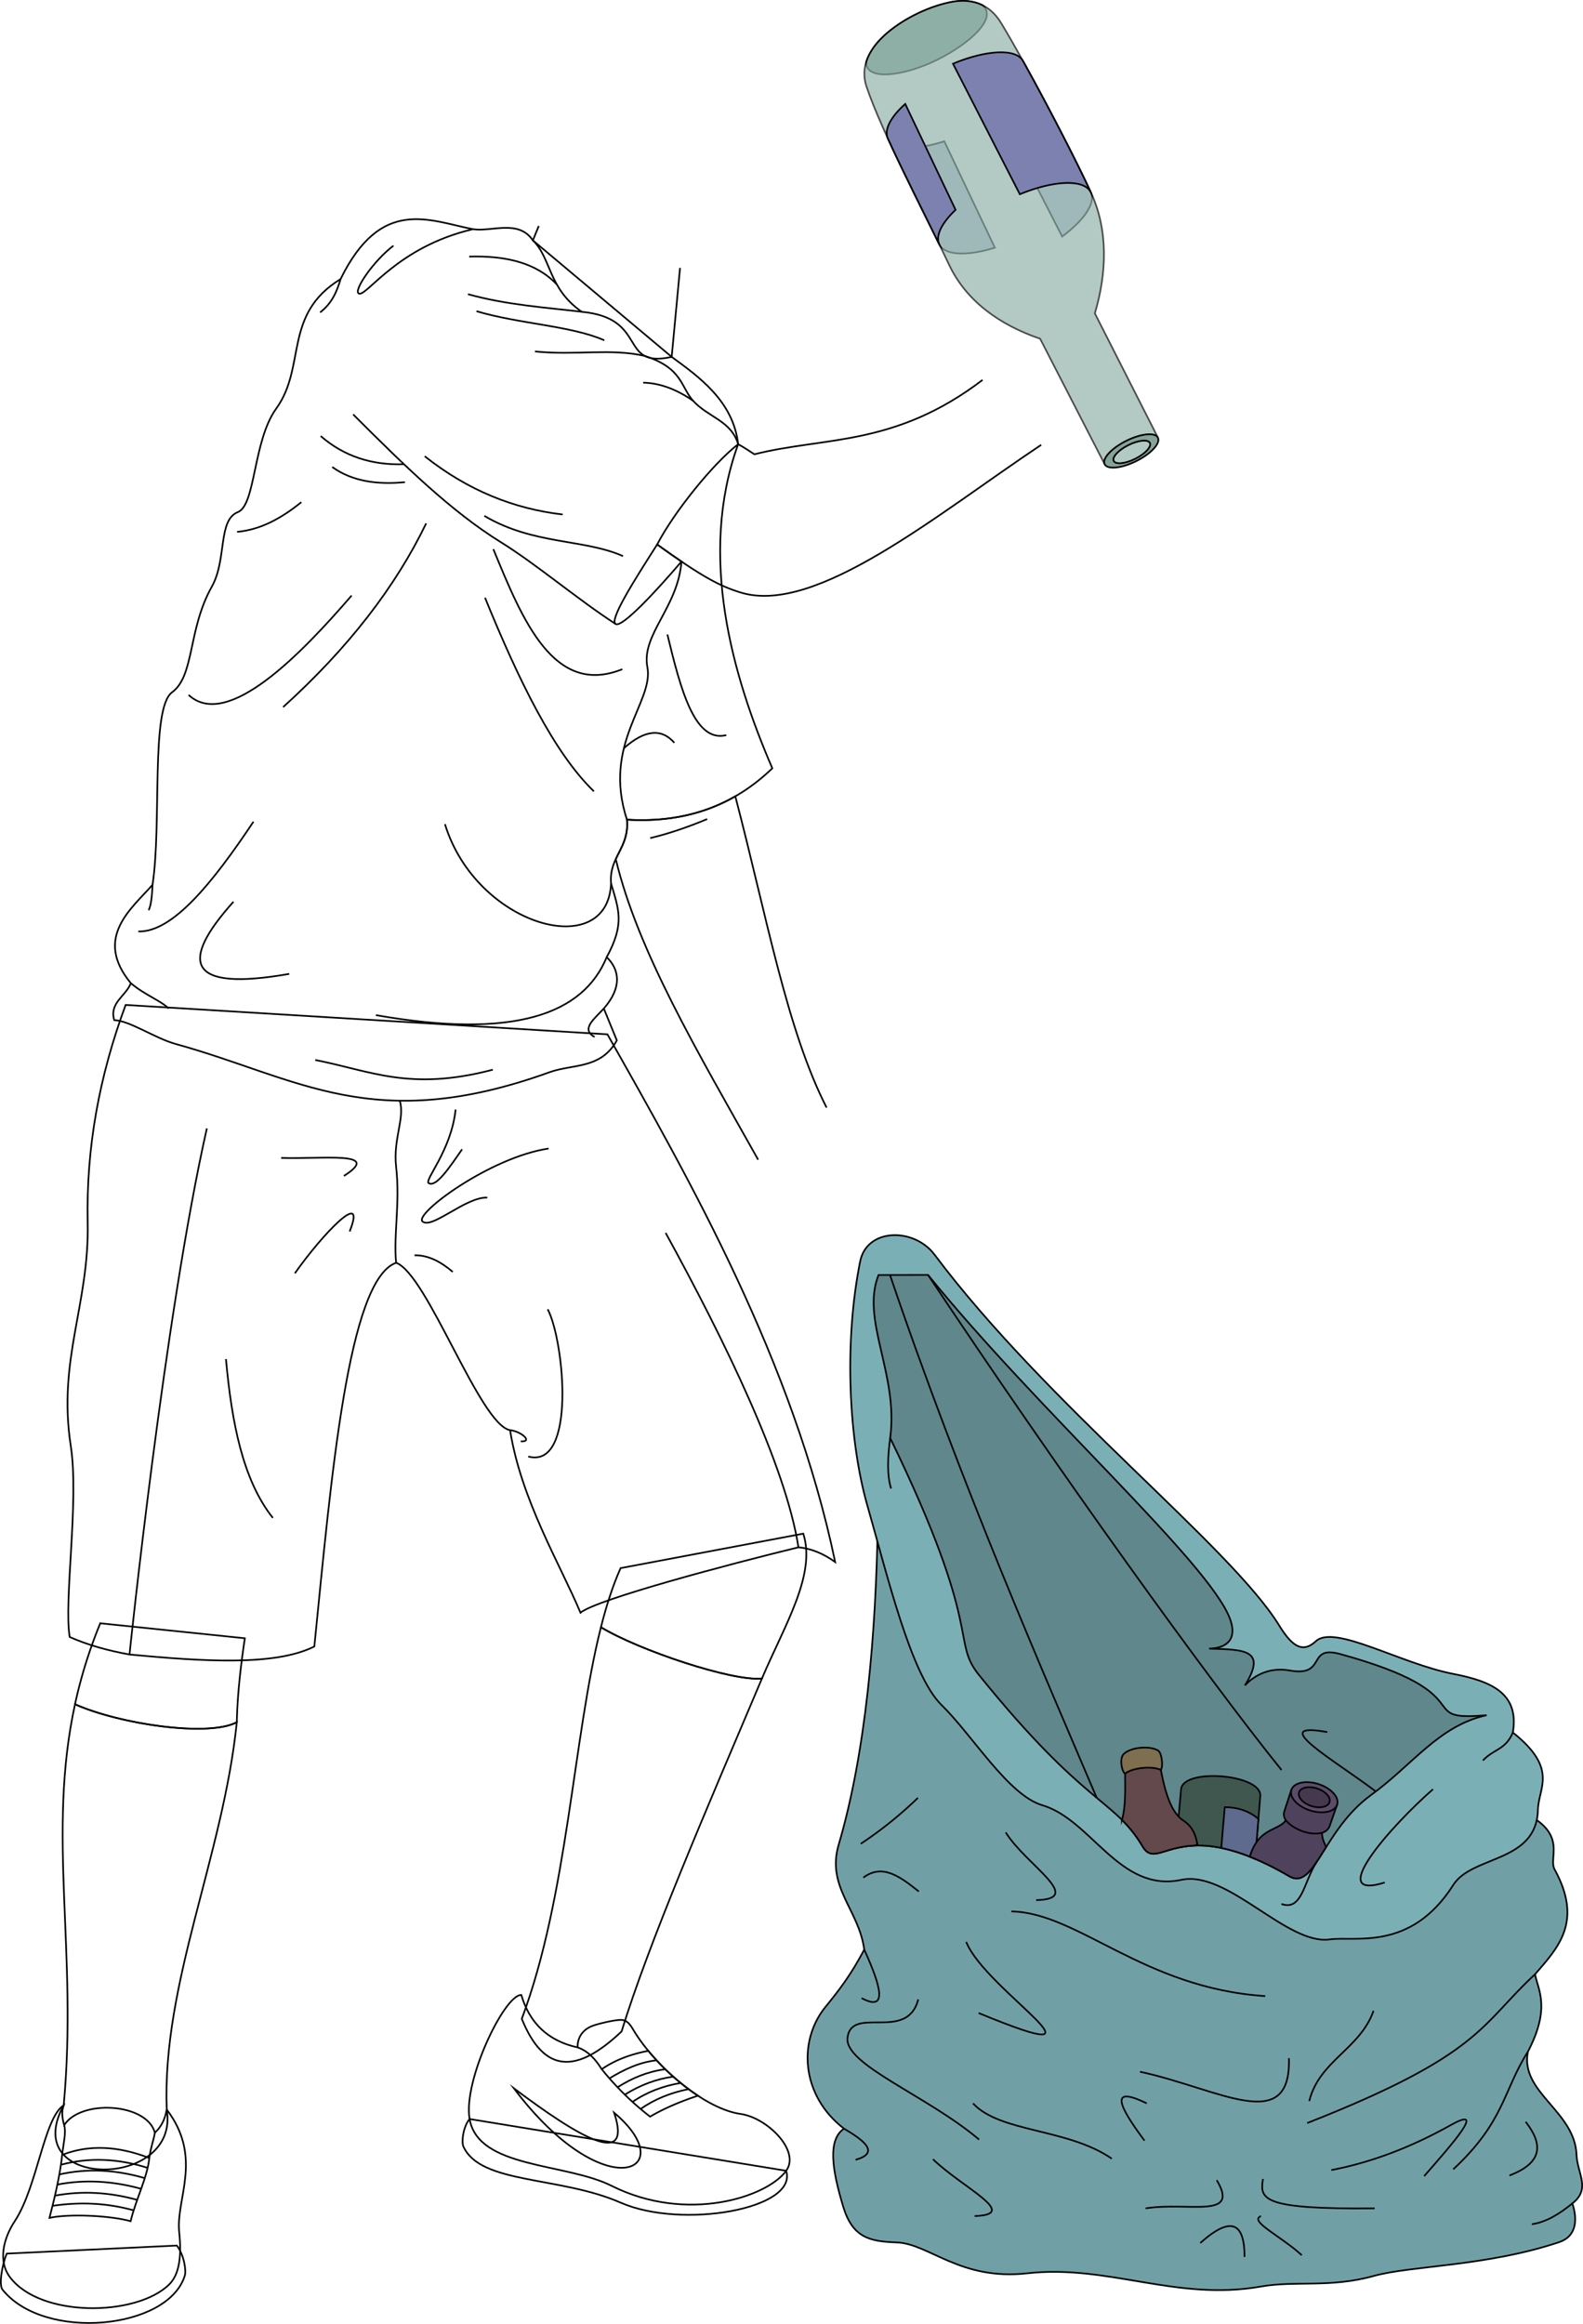 <svg id="presence" xmlns="http://www.w3.org/2000/svg" viewBox="0 0 1903.63 2792.8">
  <defs>
    <style>
      .cls-1 {
        fill: #70a0a6;
      }

      .cls-1, .cls-10, .cls-11, .cls-12, .cls-13, .cls-15, .cls-16, .cls-2, .cls-3, .cls-4, .cls-5, .cls-6, .cls-7, .cls-8, .cls-9 {
        stroke: #000;
        stroke-miterlimit: 10;
        stroke-width: 2px;
      }

      .cls-2 {
        fill: #7aafb5;
      }

      .cls-3 {
        fill: #5f878c;
      }

      .cls-4 {
        fill: none;
      }

      .cls-5 {
        fill: #3f574f;
      }

      .cls-6 {
        fill: #5e6b8f;
      }

      .cls-7 {
        fill: #4f425c;
      }

      .cls-8 {
        fill: #5a4c69;
      }

      .cls-9 {
        fill: #44394f;
      }

      .cls-10 {
        fill: #63484c;
      }

      .cls-11 {
        fill: #7d6f4f;
      }

      .cls-12 {
        fill: #bdc0de;
      }

      .cls-13 {
        fill: #84a399;
      }

      .cls-14 {
        opacity: 0.71;
      }

      .cls-15 {
        fill: #92b5aa;
      }

      .cls-16 {
        fill: #7d81b0;
      }
    </style>
  </defs>
  <title>gangbanger</title>
  <g id="bag">
    <path id="garbageBagFront" class="cls-1" d="M1055.64,1824.13c-2,140.72-14.6,282.63-47.1,392.77-15.1,51.16,24.44,78.32,30.74,126.15-16,30.28-29.75,48.2-46.64,68.9-32.87,40.28-29.92,106,22.26,146.29-19.92,13.59-14.15,49.67-1.06,93.28,11.43,38.11,32.18,42.28,64.66,43.47,38.75,1.41,76.07,46.14,156.89,37.1,97.52-10.91,179.06,33.88,280.91,15.9,41.72-7.37,82.68,2,135.69-12.72,45.23-12.58,135.69-11.44,223-40.63,20.87-7,22.26-26.95,15.85-46.57,22.63-17.47,5.83-36.05,5-58.46-2.06-52.81-68.32-74.87-58.46-123.85,27.71-53.23,12.08-74.25,8.58-93.07,27.57-31.8,58.08-63.15,23.44-126.16-7.68-14,16-42.1-35.69-67.5Z"/>
    <path id="bagLiningOuter" class="cls-2" d="M1123.8,1507.82c135.45,180.57,355.68,350.55,414.19,445.25,14.51,23.49,27.44,35.14,44.37,19.38,22.2-20.65,101.57,26.88,164.85,39.16,45.53,8.83,80.07,23,72.08,70.53,55,43.7,30.76,66.31,30.14,92.68-1.51,64.09-79,54.75-101.72,90.41-51.23,80.62-118.58,61.27-148.43,65.55-51.55,7.39-122.8-83.41-178.56-71.58-74.6,15.83-107.54-71.88-167.27-89.66-41.11-12.23-83.39-83.42-121.31-120.55-36.79-36-65.21-156.45-88.9-238.84-22.72-79-28.46-197-8.87-294.22C1042.5,1475.58,1099.32,1475.18,1123.8,1507.82Z"/>
    <path id="bagLiningInner" class="cls-3" d="M1116,1532.21c132.59,163.64,337.61,345.24,363.12,413.28,8.68,23.14-2.2,35.28-25.08,35.83,42.52,1.19,69.84,1.19,43,44.2,12.79-13.59,31.41-21.91,53.75-17.92,45.55,8.15,19.82-31,60.92-19.72,176.8,48.49,85.47,81.28,176,73.47-57.53,12.63-88.27,59.1-139.06,96-57.81,42-67.69,115.4-98.39,97.45-133.07-77.77-156.82-3.17-176.17-35.61-34.67-58.09-68.55-47.43-196.79-206.15-34.06-42.17,6.56-51.54-106.83-284.87,10.31-76.84-35.6-141.5-14-195.85Z"/>
    <g id="bagFoldLine">
      <path class="cls-4" d="M1845.94,2372.69c-65.3,60.24-63.8,96.27-274,178.83"/>
      <path class="cls-4" d="M1837.36,2465.76c-29.7,46.73-28.2,84.26-89.74,141.3"/>
      <path class="cls-4" d="M1890.86,2648.07c-15.9,12.94-31.86,22.66-48.68,25"/>
      <path class="cls-4" d="M1039.28,2343.05c20.62,45.19,28.34,75.07-3.16,58.33"/>
      <path class="cls-4" d="M1014.9,2558.24c26.69,15.48,42.24,29.44,14,37.44"/>
      <path class="cls-4" d="M1819.29,2082.14c-8.83,21.07-23.09,19.68-36,33.64"/>
      <path class="cls-4" d="M1583.34,2237.74c-15.52,23.44-17.33,59.42-42.4,50.48"/>
      <path class="cls-4" d="M1070.48,1728.2c-3.13,23.4-3.91,44.68,1.07,60.73"/>
    </g>
    <g id="bagCreaseLine">
      <path class="cls-4" d="M1834.68,2550c20,25.73,22.24,48.63-19.52,64.54"/>
      <path class="cls-4" d="M1103.85,2160.67a479.84,479.84,0,0,1-68.77,55.23"/>
      <path class="cls-4" d="M1038.21,2256.54c23.32-17.56,45-.51,66.68,16.67"/>
      <path class="cls-4" d="M1209.41,2202.18c24.42,39.35,96.34,80.05,36.63,81.41"/>
      <path class="cls-4" d="M1216.19,2297.16c80.06,1.36,158.76,92.27,305.31,101.77"/>
      <path class="cls-4" d="M1651.76,2416.57c-16.28,46.13-65.13,59.7-77.34,108.55"/>
      <path class="cls-4" d="M1550,2473.56c2.72,93.63-84.13,36.64-179.11,16.28"/>
      <path class="cls-4" d="M1161.92,2333.8c23.06,58.34,192.68,158.76,14.92,85.48"/>
      <path class="cls-4" d="M1518.78,2618.75c-4.07,24.42-1.35,36.63,134.34,35.28"/>
      <path class="cls-4" d="M1463.15,2620.11c28.5,47.49-33.92,25.78-85.49,33.92"/>
      <path class="cls-4" d="M1170.06,2527.84c32.56,35.27,114,29.85,166.9,66.48"/>
      <path class="cls-4" d="M1379,2527.84c-46.2-22.54-33.23,3.86-2.71,44.77"/>
      <path class="cls-4" d="M1121.92,2595c35.94,34.61,105.71,66.49,50.14,68.27"/>
      <path class="cls-4" d="M1104.25,2402.92c-13.56,51.72-80,6.67-85.08,45.94-4.23,32.41,95.52,69.43,158.24,122.51"/>
      <path class="cls-4" d="M1496.6,2712.38c.11-41.83-16.64-49.4-53.22-16.7"/>
      <path class="cls-4" d="M1516.43,2663.33c-15.3,5.87,24,24,49,47"/>
      <path class="cls-4" d="M1712.6,2615.33c34.56-39.55,75.38-85.61,32.35-61.56-48.53,27.12-95.87,45-144,54.26"/>
      <path class="cls-4" d="M1723.21,2150.34c-49,42.67-131.19,135-58,112.08"/>
      <path class="cls-4" d="M1596.09,2081.64c-74.59-13.47,9.25,34.14,58.41,71.38"/>
    </g>
    <g id="bagOverlapLine">
      <path class="cls-4" d="M1116,1532.21c157.66,237,336,484.58,425.08,595"/>
      <path class="cls-4" d="M1070.26,1532.32c87.1,256.61,186.85,483.29,248.61,628.35"/>
    </g>
    <path id="bottleGreen" class="cls-5" d="M1509.4,2234l6.15-75.5c2.21-26.16-93.07-34.2-95.28-8l-6.29,70.76C1433.48,2216.51,1462.57,2214.07,1509.4,2234Z"/>
    <path id="bottleLabel" class="cls-6" d="M1513.31,2186.1c-9.09-8.12-23.4-14.39-40.51-14.13l-4.16,48.91A213.65,213.65,0,0,1,1509.4,2234Z"/>
    <path id="bottlePurpleMedium" class="cls-7" d="M1589.86,2202.68c4.3-1.37,7.61-4,9.1-8.15l9-25.7-55.08-17.66-8.3,25.28c-1.43,3.94-.62,7.8,1.68,11.31-9.42,12.51-30.86,9-41.86,39.22a35.19,35.19,0,0,0-1.39,4.44,351.14,351.14,0,0,1,47.21,23.41c17.35,10.14,28-8.88,44.51-34.93C1592.21,2214.1,1589.65,2209,1589.86,2202.68Z"/>
    <ellipse id="bottlePurpleLight" class="cls-8" cx="1580.47" cy="2160" rx="16.65" ry="28.92" transform="translate(-958.99 3005.36) rotate(-72.22)"/>
    <ellipse id="bottlePurpleDark" class="cls-9" cx="1580.47" cy="2160" rx="11.09" ry="19.26" transform="translate(-958.99 3005.36) rotate(-72.22)"/>
    <path id="bottleMagenta" class="cls-10" d="M1422,2187.27c-14-10.23-20.73-33-26-60.15-8.54-5.21-34.56-3.53-43.06,4.52.3,19.8.57,41.1-3.76,55.52a156.51,156.51,0,0,1,24.95,32.06c11.65,19.53,24.9.28,62.63-1.18,1-.47,2.07-.93,3.13-1.38C1437.83,2204.53,1433.67,2194.5,1422,2187.27Z"/>
    <g id="bottleCapGold">
      <path class="cls-11" d="M1352.91,2131.64c-4.46-3.25-6.61-18.76-1.79-23.41,8.08-8.47,31.46-10.64,41.63-4.39,4.56,3,6.16,19.55,3.22,23.28C1385.66,2121.83,1360.82,2124.62,1352.91,2131.64Z"/>
    </g>
    <path id="bottleCreaseLine" class="cls-4" d="M1589.86,2202.68c-14.87,3.77-34.51-4.14-43.55-14.92"/>
  </g>
  <g id="sock">
    <path class="cls-4" d="M722.65,1955.62c-33.46,132.36-39.82,323-95.19,470.65,27.12,66.72,66.5,65.63,120,15.2,33-107.17,99.86-261.74,168.81-424.21C880.88,2021.05,768.11,1983.25,722.65,1955.62Z"/>
    <path class="cls-4" d="M90.19,2048.23c-34,156.46,3.45,296.62-13.58,481.87-55.76,102.07,140.45,102.07,123.89,5.13-5.78-151.79,67.69-303.79,84.27-465.46C251.21,2087.75,144.85,2072.45,90.19,2048.23Z"/>
  </g>
  <g id="sole">
    <path class="cls-4" d="M945.38,2608.86c14.67,46-125.47,70.5-199,38.32s-168.63-21.94-189.14-67.52c-2.44-5.42-.45-23.39,7.41-33Z"/>
    <path class="cls-4" d="M212.62,2698.73c8.93,11.55,11.39,30.19,9.68,35.89C202.75,2799.78,53.05,2814.31,3,2751.71c-4.56-5.7-.52-30.07,5.13-43.3Z"/>
  </g>
  <g id="shoe">
    <path class="cls-4" d="M626.9,2397.6c9.86,33.44,31.73,55.12,67.68,63-.31-12.28,6.48-21.89,18.8-26.21,7.7-2.7,23.76-6.37,31.9-6.83,10.36-.59,13.6,7.84,18.8,16,28.75,44.8,85.43,91.3,126.47,97,31.9,4.42,72.35,44.3,54.83,68.37-23.1,31.72-119.5,63.23-209.78,18.09C679.77,2599,575,2606.43,564.69,2546.62,556.74,2500.47,606.84,2396.79,626.9,2397.6Z"/>
    <path class="cls-4" d="M186.26,2563.14c-9.68-35.89-89.14-40.45-109.08-9.11-2.56-8.66-3.25-16.77-.57-23.93-23.92,15.38-31.48,98-59,139.57C4.55,2689.48-2.95,2717,12.09,2736.9c36.4,48.29,150.58,47.45,190.84,9.11,13.31-12.67,15.47-35.32,12.54-63.8-4.1-39.82,28.9-89.44-15-147C198.59,2546.63,194,2556.05,186.26,2563.14Z"/>
  </g>
  <path id="swoosh" class="cls-4" d="M738.55,2539.11c83.19,69.95-10.94,116-120.61-29.36C696.24,2568.47,761,2607,738.55,2539.11Z"/>
  <g id="shoelace">
    <path class="cls-4" d="M779.65,2464.72c-21.28,4.05-40.2,11.1-56,22.08a344.63,344.63,0,0,0,58.11,57c17.2-10.08,36.66-18.24,57.55-25.17A276.83,276.83,0,0,1,779.65,2464.72Z"/>
    <path class="cls-4" d="M179.54,2593.51c-37.13-14.33-72.21-16.48-104.78-3.74C72.49,2612,66.64,2638,59.5,2665.48c23-5.18,73.41-2.88,97.59,4C163.13,2643.89,177.41,2616.36,179.54,2593.51Z"/>
  </g>
  <g id="clothesOverlapLine">
    <path class="cls-4" d="M828,2510.72c-21.6,4.36-40.94,12.13-57.64,23.87"/>
    <path class="cls-4" d="M760.63,2526.07c17.47-11.93,36.9-19.19,57.91-22.74"/>
    <path class="cls-4" d="M751.37,2517.37c18.43-11.47,37.81-18.89,58.28-21.61"/>
    <path class="cls-4" d="M732.86,2497.84c18.12-11.07,36.39-19.47,56.73-21.74"/>
    <path class="cls-4" d="M742.6,2508.51c18.13-11.49,37-19,56.62-21.54"/>
    <path class="cls-4" d="M160.74,2656.44c-32.44-9.1-65-10.25-97.57-5.44"/>
    <path class="cls-4" d="M165,2643.84c-33.16-9.17-66.14-11.14-98.92-5.08"/>
    <path class="cls-4" d="M169.75,2630.55c-33.92-9.42-67.52-11.49-100.75-5.11"/>
    <path class="cls-4" d="M174.1,2617.71c-34.71-10.15-69-12.06-102.74-4.43"/>
    <path class="cls-4" d="M177.53,2605.39c-35.11-11.22-69.88-12.93-104.26-3.78"/>
    <path class="cls-4" d="M186.26,2563.14c-1.78,10.1-5,17.42-6.72,30.37"/>
    <path class="cls-4" d="M77.18,2554c2.58,9.25-1,22-2.42,35.74"/>
    <path class="cls-4" d="M694.58,2460.6c12.12,4.11,21.33,13.75,29,26.2"/>
  </g>
  <g id="skinMizrahi">
    <path class="cls-4" d="M966,1843.15,746.3,1884.6c-9.34,20.86-17,44.8-23.65,71,45.46,27.63,158.23,65.43,193.61,61.64C943.9,1952.31,981.6,1892.61,966,1843.15Z"/>
    <path class="cls-4" d="M284.77,2069.77c.65-30.17,4.12-64.2,9.68-100.88l-173.88-18a577,577,0,0,0-30.38,97.3C144.85,2072.45,251.21,2087.75,284.77,2069.77Z"/>
  </g>
  <path id="shorts" class="cls-4" d="M730.45,1243.08c99.2,175.23,223.51,393.4,273.89,634.18-14.06-10.06-28.72-16.3-44.18-17.67-81.93,19.93-242.13,62.29-262.11,78.57-24.42-58.13-71.35-135.51-84.68-219.39-36.14-6.18-99.56-187.57-137-201.15C418.51,1538,398.38,1776,378,1978.77c-47.37,23.69-133.09,18-222.23,9.66-25.67-4.68-50-11.3-72-21.08-7.14-44.28,11.51-163.43,1.36-229.39-16.07-104.51,22.39-169.87,20.3-268.91-1.89-89.48,13.88-175.61,45.66-261.3Z"/>
  <g id="clothesEdgeLine">
    <path class="cls-4" d="M960.16,1859.59c-15.08-97.53-88.65-248.48-159.68-377.86"/>
    <path class="cls-4" d="M155.74,1988.43s42.23-407.76,93-632.27"/>
  </g>
  <g id="clothesFoldLine">
    <path class="cls-4" d="M271.72,1633.34c6.91,75.93,20.14,145.32,56.39,190.86"/>
    <path class="cls-4" d="M658.65,1573.47c20,38.18,34.7,192.6-23.42,177"/>
    <path class="cls-4" d="M613.37,1718.77c13.39,1.36,28.13,14.36,12.84,13.47"/>
    <path class="cls-4" d="M547.88,1333.53c-5.2,49.41-38.17,85-32.33,88.42,8.93,5.2,24.53-18.21,40.14-40.74"/>
    <path class="cls-4" d="M659.7,1380.34c-70.21,10.4-161.61,78.34-151.69,87.55,10.93,10.14,52.16-29.68,78-28.61"/>
    <path class="cls-4" d="M338.12,1391.61c48.54,1.73,123.09-8.67,75.41,21.67"/>
    <path class="cls-4" d="M420.47,1480c21.2-53.34-32.94,3.47-65.88,50.28"/>
    <path class="cls-4" d="M544.42,1528.56c-14.69-12.6-29.89-20.26-45.94-19.93"/>
  </g>
  <path id="clothesDisplayLine" class="cls-4" d="M476.35,1517.62c-3.3-33.92,4.93-71.15,0-115.37-3.79-33.91,10.86-58.58,4.38-79.35"/>
  <path id="shirt" class="cls-4" d="M807.73,428.92c31.44,23.06,74.06,52.63,79.93,104.92-48.75,134.54-6.45,279.48,41.09,389.5-44.89,43.28-101.82,66.14-174.8,61.75,2.94,34.55-21.77,44.57-19.14,76.53,9.39,32.15,16.67,48.34-5.21,88.7,15.27,14.9,18.93,36.08-3.48,61.75l15.65,38.26c-19.13,34.79-52.89,28.18-80.88,38.27-212.2,76.53-301.79,6.86-449.61-33.92-25.23-7-54.79-27.83-73.93-28.7-6.08-20.87,13.92-28.7,20-44.35-45.23-54.79.87-89.58,26.09-118.27,11.3-74.8-2.61-212.2,23.48-231.34,27.23-20,18.82-75.45,47.83-127,18.23-32.37,7-80,31.31-89.57,21.5-8.45,18.13-85.75,46.09-124.36,36.52-50.44,7.83-113.06,77.4-155.67,48.7-99.15,106.1-70.45,159.15-60,22.61,3.48,54.79-12.18,72.1,13.47Z"/>
  <path id="shirtInner" class="cls-4" d="M790.27,654.37c-26.84,42-58.53,91.64-49.75,95.7,8.28,3.83,48.9-40,79-75.2C810.88,669.05,801.25,662.29,790.27,654.37Z"/>
  <g id="clothesOverlapLine-2" data-name="clothesOverlapLine">
    <path class="cls-4" d="M424.69,498.06c62.25,62.25,118.1,116.7,177.86,153.72,42.58,26.38,92.11,68.61,138,98.29"/>
    <path class="cls-4" d="M819.49,674.87c-4.13,55-48.51,87.92-41,126.83,8.15,42.06-54.63,91.47-24.56,183.39"/>
    <path class="cls-4" d="M887.66,533.84c-8.39-28.45-36.22-32.23-54.24-52.26-15-16.68-12.51-39.19-58.12-53.82-40.31-9.39-83.63-.38-132-5.38"/>
  </g>
  <g id="clothesFoldLine-2" data-name="clothesFoldLine">
    <path class="cls-4" d="M592.63,1285.58c-99.83,26.23-146.47,1.45-213.51-11.66"/>
    <path class="cls-4" d="M280.74,1083.73c-65.92,73.39-55.23,108.17,67.05,86.71"/>
    <path class="cls-4" d="M157.36,1181.63c17,14.32,35.94,20.87,45.41,30.35"/>
    <path class="cls-4" d="M166.34,1119.43c40.9,1.24,88.76-57.45,138.45-131.89"/>
    <path class="cls-4" d="M183.45,1063.36c-.62,14.37-2,25.53-4.72,30.57"/>
    <path class="cls-4" d="M726.12,1212.07c-10.34,11.57-28.56,24.68-11.07,34.16"/>
    <path class="cls-4" d="M729.6,1150.32C701.24,1219,618.6,1249.23,452,1220"/>
    <path class="cls-4" d="M734.81,1061.62c-3.73,95-161.86,52-199.75-71.17"/>
    <path class="cls-4" d="M422.84,715.73c-59.75,69.23-149.38,162.5-196,119.51"/>
    <path class="cls-4" d="M362.36,603.51c-23.68,19.2-48.86,33.11-77.24,35.71"/>
    <path class="cls-4" d="M512.47,629c-36.79,76.21-93.63,149.87-172,220.79"/>
    <path class="cls-4" d="M385.68,524.09c28,24.34,61.55,35.15,100.11,33.84"/>
    <path class="cls-4" d="M399.52,561.25c23.58,17,53.54,21.53,87.45,18.22"/>
    <path class="cls-4" d="M409.56,335.45c-4.42,14.81-10.3,29.06-24.61,40"/>
    <path class="cls-4" d="M568.71,275.44c-91.22,21.29-127.7,81.17-137.12,77.4-7.29-2.91,17.48-39.35,41.53-57.56"/>
    <path class="cls-4" d="M564.21,308.39c43.79-1.3,80.74,7.28,105.45,33.55"/>
    <path class="cls-4" d="M699.63,374.73c-42.88-5.13-90.93-8.3-136.88-21.16"/>
    <path class="cls-4" d="M726.71,409C687.56,391.54,624,389.28,573,374"/>
    <path class="cls-4" d="M833.42,481.58c-20.93-14.38-40.9-21.29-60-21.68"/>
    <path class="cls-4" d="M802.57,762.57C818.64,829,835.38,893,873.44,883.48"/>
    <path class="cls-4" d="M750.31,899.18c24.66-21.9,44.93-24.4,60.6-6.53"/>
    <path class="cls-4" d="M593.28,660c35,85,72.54,177.61,155.09,144.25"/>
    <path class="cls-4" d="M583.27,718.38c40.61,99.52,83,186.45,130.91,232.64"/>
    <path class="cls-4" d="M676.66,618.32c-58.59-6.76-114.13-28.91-165.93-70"/>
    <path class="cls-4" d="M582.44,620c59.2,35,120.07,27.52,166.76,48.36"/>
  </g>
  <g id="bottle">
    <g id="wineLabelReverse">
      <path class="cls-12" d="M1196.41,126.38l80.89,157.89c26.36-19.63,40.77-40.28,34.37-53.28-18.17-39.37-52.67-105.85-81.34-157.44C1236.66,86.27,1222.36,107.16,1196.41,126.38Z"/>
      <path class="cls-12" d="M1196.38,297.71l-60.83-127.9c-33.21,10.75-61.14,10.1-67.81-3.28,19.49,42.53,44,90.61,61.88,127.29h0C1136.29,307.23,1163.4,307.91,1196.38,297.71Z"/>
    </g>
    <path id="wineBottleBottom" class="cls-13" d="M1181.6,6.3c-11.38-5.66-24.75-6.68-39.48-3.56-29.44,6.26-58.91,22.1-77.79,39.08-10.72,9.65-18.84,20.58-22.6,32.4-1.56,23.76,46.17,17.12,85.49-2.46S1200,21.63,1181.6,6.3Z"/>
    <g id="wineBottleSide" class="cls-14">
      <ellipse class="cls-15" cx="1361.04" cy="543.16" rx="24.33" ry="9.24" transform="translate(-99.42 663.62) rotate(-26.47)"/>
      <path class="cls-15" d="M1328.44,557.93c-3.34-6.72,8.28-19.3,26-28.1s34.73-10.5,38.07-3.79l-75.93-149.46c14.49-48.36,16.14-99.9-4.44-144.65C1288,179.48,1233.91,77.25,1204,27.85c-14-23.19-35.85-30.64-61.91-25.11-29.44,6.26-58.91,22.1-77.79,39.08C1045,59.18,1034.16,80.7,1042,104c18.64,55.74,73.65,159.17,99,213.49,20.84,44.65,61.71,73.19,109.8,89.6Z"/>
    </g>
    <path id="wineBottleTop" class="cls-13" d="M1354.4,529.83c17.68-8.81,34.73-10.5,38.07-3.79s-8.28,19.3-26,28.1-34.73,10.5-38.07,3.79S1336.72,538.63,1354.4,529.83ZM1339.26,554c2.27,4.56,13.87,3.41,25.9-2.58s19.94-14.55,17.66-19.12-13.87-3.41-25.9,2.58S1337,549.44,1339.26,554Z"/>
    <g id="wineLabel">
      <path class="cls-16" d="M1146,76.55l80.37,156.87c41-16.85,77.34-18.36,85.26-2.49-18.18-39.39-52.66-105.82-81.32-157.39C1222.54,58,1186.37,59.76,1146,76.55Z"/>
      <path class="cls-16" d="M1149.13,252.19,1088.6,124.92c-17.12,15.09-25.95,31.19-20.91,41.51,19.5,42.55,44,90.68,61.93,127.39h0C1124.5,283.54,1132.5,267.92,1149.13,252.19Z"/>
    </g>
  </g>
  <g id="skinMizrahi-2" data-name="skinMizrahi">
    <path class="cls-4" d="M817.79,321.93l-10.06,107c-64.71,14.28-27.11-46.47-108.1-54.19-40.5-28-36.65-64.6-58.82-85.82l7.06-17.33"/>
    <path class="cls-4" d="M1181.56,456.61c-105.73,80.56-190.06,68-274.4,89.37-5.24-3.27-11.3-7.73-19.5-12.14-30.22,23.37-77.19,81.64-97.39,120.53,54.12,39,75.74,50.19,100.53,57.76,90.63,27.69,236.64-94.4,361.25-177.48"/>
    <path class="cls-4" d="M994,1331.1c-47.75-93.3-72.11-230.22-109.75-374.07-36.56,21-79.53,31.11-130.26,28.06,1.84,21.61-7.14,33.63-13.48,47.41,26.34,110.34,98.33,231.48,171.18,361.21"/>
  </g>
  <path id="skinFoldLine" class="cls-4" d="M850.4,984.39c-23.4,9.72-46.29,17.57-68.48,22.83"/>
</svg>
